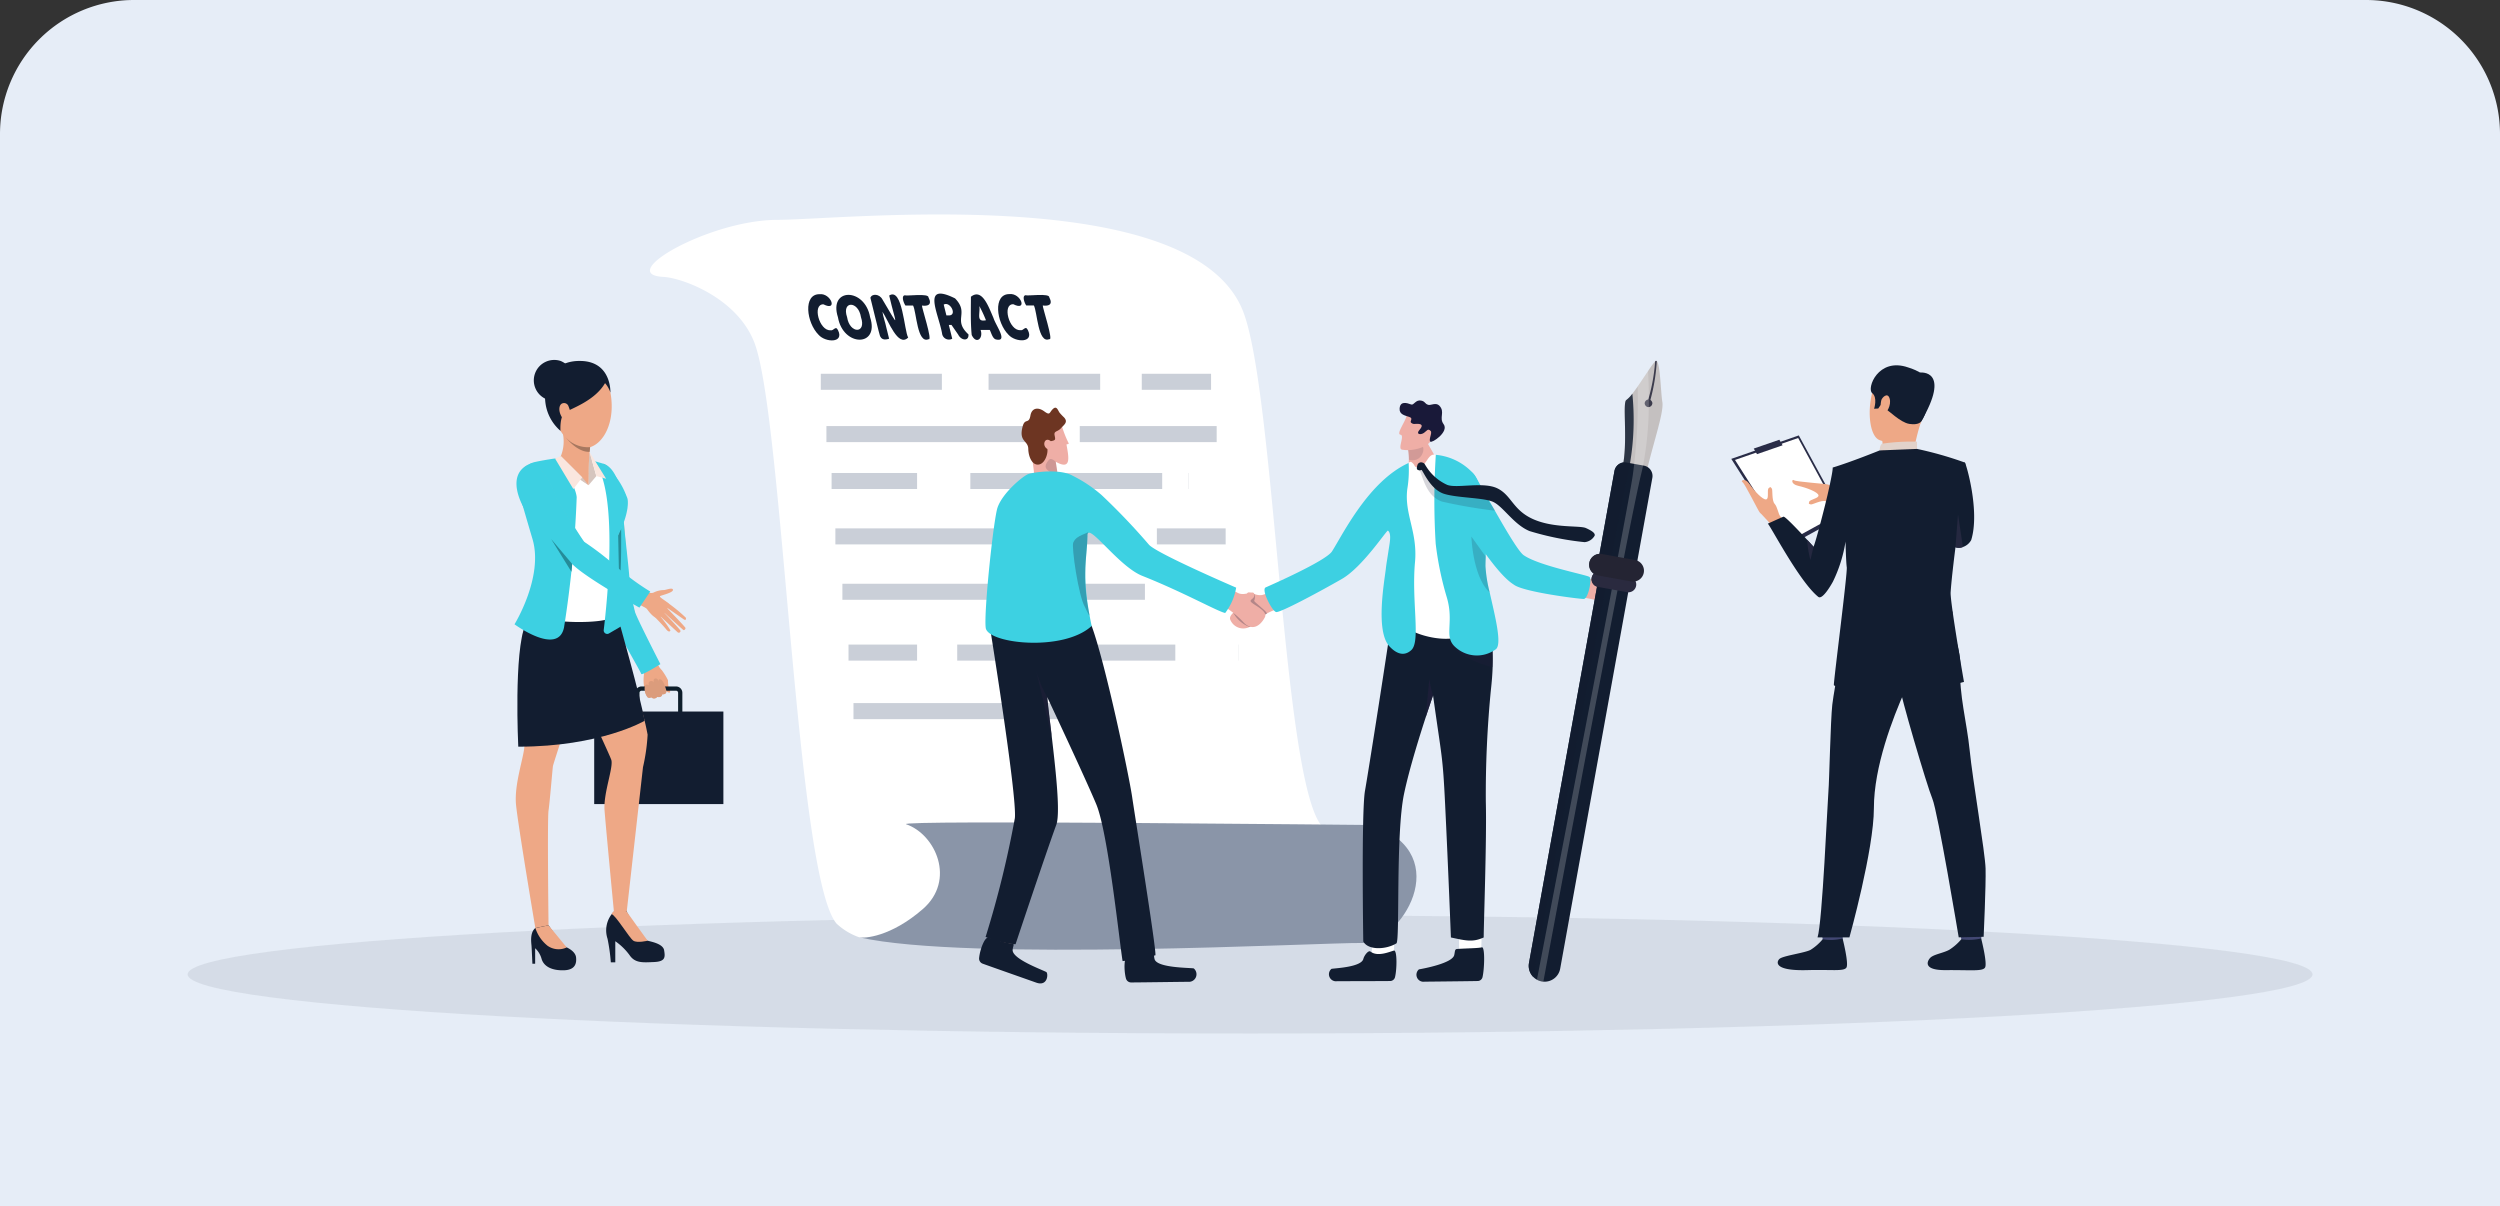 <svg xmlns="http://www.w3.org/2000/svg" width="373" height="180" viewBox="0 0 373 180">
  <rect x="0" y="0" width="373" height="180" fill="#333333" stroke="none"/>
  <g id="Group_115032" data-name="Group 115032" transform="translate(-907 -3956)">
    <path id="Rectangle_1875" data-name="Rectangle 1875" d="M20,0H353a20,20,0,0,1,20,20V180a0,0,0,0,1,0,0H0a0,0,0,0,1,0,0V20A20,20,0,0,1,20,0Z" transform="translate(907 3956)" fill="#e6edf7"/>
    <g id="Group_115029" data-name="Group 115029" transform="translate(-1960 112.201)">
      <g id="Group_115027" data-name="Group 115027" transform="translate(2753.109 -111.847)">
        <path id="Path_49283" data-name="Path 49283" d="M536.13,1707.329c0,4.873-70.969,8.824-158.513,8.824S219.1,1712.2,219.1,1707.329s70.969-8.824,158.513-8.824S536.13,1702.456,536.13,1707.329Z" transform="translate(-77.213 2393.693)" fill="#121d30" opacity="0.08"/>
        <g id="Group_114900" data-name="Group 114900" transform="translate(372.2 4010.151)">
          <g id="Group_114878" data-name="Group 114878" transform="translate(0 10.458)">
            <path id="Path_49284" data-name="Path 49284" d="M2044.119,1162.7l-8.3,4.56-8.33-13.109,10.075-3.5Z" transform="translate(-2027.493 -1150.651)" fill="#292c47"/>
          </g>
          <g id="Group_114879" data-name="Group 114879" transform="translate(0.552 10.845)">
            <path id="Path_49285" data-name="Path 49285" d="M2047.263,1164.882l-7.758,4.264-7.79-12.259,9.422-3.273Z" transform="translate(-2031.715 -1153.614)" fill="#fff"/>
          </g>
          <g id="Group_114880" data-name="Group 114880" transform="translate(9.105 17.096)">
            <path id="Path_49286" data-name="Path 49286" d="M2107,1204.176s-1.444-.691-2.077-1.051-2.264-.857-2.4-.974-4.833-.408-5.117-.654-.562.577.656.843,2.914.92,3.006,1.4-1.252.589-1.387.981.038.3.231.389,1.6-.695,2.217-.474,1.563-.085,2.037.077,2.779.938,2.779.938Z" transform="translate(-2097.168 -1201.451)" fill="#eea886"/>
          </g>
          <g id="Group_114881" data-name="Group 114881" transform="translate(1.574 17.109)">
            <path id="Path_49287" data-name="Path 49287" d="M2045.892,1209.866s-1.213-1.092-1.8-1.548-1.689-1.8-1.851-1.878-2.266-4.4-2.609-4.568.325-.754,1.05.29,2,2.388,2.486,2.29.068-1.409.384-1.69.3-.083.456.066-.032,1.777.417,2.274.529,1.507.866,1.89,1.965,2.253,1.965,2.253Z" transform="translate(-2039.54 -1201.554)" fill="#eea886"/>
          </g>
          <g id="Group_114882" data-name="Group 114882" transform="translate(34.048 83.536)">
            <path id="Path_49288" data-name="Path 49288" d="M2288.052,1710.131s.262,1.821.3,2.095,2.919-.161,2.919-.161l.234-2.168A17.1,17.1,0,0,0,2288.052,1710.131Z" transform="translate(-2288.052 -1709.896)" fill="#424773"/>
          </g>
          <g id="Group_114883" data-name="Group 114883" transform="translate(29.305 85.511)">
            <path id="Path_49289" data-name="Path 49289" d="M2256.758,1725.133a7.8,7.8,0,0,1-1.8,1.576c-.885.478-2.274.668-2.8,1.163-.377.357-1.375,1.9,2.3,1.865s5.444.217,5.838-.373-.57-4.354-.57-4.354A7.776,7.776,0,0,1,2256.758,1725.133Z" transform="translate(-2251.749 -1725.01)" fill="#121d30"/>
          </g>
          <g id="Group_114884" data-name="Group 114884" transform="translate(13.37 83.536)">
            <path id="Path_49290" data-name="Path 49290" d="M2129.808,1710.131s.262,1.821.3,2.095,2.919-.161,2.919-.161l.234-2.168A17.1,17.1,0,0,0,2129.808,1710.131Z" transform="translate(-2129.808 -1709.896)" fill="#424773"/>
          </g>
          <g id="Group_114885" data-name="Group 114885" transform="translate(6.93 85.511)">
            <path id="Path_49291" data-name="Path 49291" d="M2087.227,1725.133a7.8,7.8,0,0,1-1.8,1.576c-.884.478-4.139.871-4.662,1.366-.378.357-1.006,1.8,4.163,1.661,3.672-.1,5.444.217,5.837-.373s-.569-4.354-.569-4.354A7.064,7.064,0,0,1,2087.227,1725.133Z" transform="translate(-2080.522 -1725.01)" fill="#121d30"/>
          </g>
          <g id="Group_114886" data-name="Group 114886" transform="translate(25.037 36.975)">
            <path id="Path_49292" data-name="Path 49292" d="M2225.713,1353.581s2.712,4.308,2.51,8.2.983,8.146,1.391,12.215c.454,4.535,2.312,15.272,2.38,17.7s-.288,10.173-.288,10.173l-3.72.085s-3.125-18.771-3.934-20.686-4.822-15.57-4.957-17.1S2225.713,1353.581,2225.713,1353.581Z" transform="translate(-2219.092 -1353.581)" fill="#121d30"/>
          </g>
          <g id="Group_114887" data-name="Group 114887" transform="translate(12.867 36.233)">
            <path id="Path_49293" data-name="Path 49293" d="M2130.477,1349.227s-2.044,10.674-2.313,13.058-.449,11.535-.584,13.025-.9,19.495-1.618,21.708h4.756s3.651-13.089,3.651-19.282,2.821-13.463,4.641-17.549,5.989-4.183,7.107-11.764C2146.116,1348.423,2131.992,1346.822,2130.477,1349.227Z" transform="translate(-2125.96 -1347.901)" fill="#121d30"/>
          </g>
          <g id="Group_114888" data-name="Group 114888" transform="translate(20.651 0.419)">
            <path id="Path_49294" data-name="Path 49294" d="M2192.009,1074.166s-3.64-1.36-5.318,1.411-1.517,8.317.318,9,4.591.326,5.53-1.408a13.888,13.888,0,0,0,1.747-5.915A3.65,3.65,0,0,0,2192.009,1074.166Z" transform="translate(-2185.527 -1073.832)" fill="#eea886"/>
          </g>
          <g id="Group_114889" data-name="Group 114889" transform="translate(22.421 7.836)">
            <path id="Path_49295" data-name="Path 49295" d="M2199.177,1134.043a3.148,3.148,0,0,1-.1,1.467c-.25.484,4.716.5,4.716.5a32.71,32.71,0,0,1,1.167-4.858C2205.725,1128.924,2199.177,1134.043,2199.177,1134.043Z" transform="translate(-2199.069 -1130.588)" fill="#eea886"/>
          </g>
          <g id="Group_114890" data-name="Group 114890" transform="translate(20.807 0)">
            <path id="Path_49296" data-name="Path 49296" d="M2194.227,1079.019s-.343.565-1.741.346-3.106-2.081-3.69-2.285-.59-.547-.59-.547l-.366.534-.621.039s.566-1.665-.288-2.344.886-5.389,5.373-3.821c0,0,3.446.95,3.321,2.91S2195,1078.043,2194.227,1079.019Z" transform="translate(-2186.722 -1070.623)" fill="#121d30"/>
          </g>
          <g id="Group_114891" data-name="Group 114891" transform="translate(22.135 11.338)">
            <path id="Path_49297" data-name="Path 49297" d="M2196.883,1158.752s.016-.925.435-1.014a29.91,29.91,0,0,1,5.143-.291v1.077S2201.469,1159.135,2196.883,1158.752Z" transform="translate(-2196.883 -1157.391)" fill="#e2d2ca"/>
          </g>
          <g id="Group_114892" data-name="Group 114892" transform="translate(22.274 4.482)">
            <path id="Path_49298" data-name="Path 49298" d="M2198.055,1105.64c.078-.329.914-1.268,1.234-.262s-.484,2.359-.932,2.243S2197.857,1106.473,2198.055,1105.64Z" transform="translate(-2197.945 -1104.925)" fill="#eea886"/>
          </g>
          <g id="Group_114893" data-name="Group 114893" transform="translate(5.415 23.626)">
            <path id="Path_49299" data-name="Path 49299" d="M2068.952,1251.428h.007C2068.931,1251.441,2068.927,1251.442,2068.952,1251.428Z" transform="translate(-2068.935 -1251.428)" fill="#323657"/>
          </g>
          <g id="Group_114894" data-name="Group 114894" transform="translate(5.44 12.472)">
            <path id="Path_49300" data-name="Path 49300" d="M2098.4,1200.831a38.492,38.492,0,0,1-6.038,1.077c-3.806.42-13.317-.151-13.377-.6s2.046-16.745,1.926-17.584-.184-3.829-.184-3.829a21.064,21.064,0,0,1-1.889,5.99c-.364.659-1.585,2.725-2.174,2.255-2.849-2.275-7.261-10.847-7.541-10.92.235-.1,2.091-.957,2.351-1.044.228-.076,2.283,2.1,3.529,3.449.555.6.949,1.038.949,1.038.36-.809,1.67-5.907,2.077-7.671.918-3.979.777-4.144.777-4.144,2.785-.842,7.011-2.557,7.011-2.557l5.577-.227a54.273,54.273,0,0,1,7.135,2.037c.191.086.192,4.567.717,5.741l-1.671,3.526s-.966,6.984-1.166,10.091C2096.318,1188.885,2098.4,1200.831,2098.4,1200.831Z" transform="translate(-2069.123 -1166.064)" fill="#121d30"/>
          </g>
          <g id="Group_114895" data-name="Group 114895" transform="translate(29.586 14.509)">
            <path id="Path_49301" data-name="Path 49301" d="M2260.114,1193.212a2.2,2.2,0,0,1-1.237,1.041,1.6,1.6,0,0,1-.893.09l-.218-.04h0l-3.822-.709s-.836-9.631,5.221-11.939C2259.326,1181.707,2261.452,1188.9,2260.114,1193.212Z" transform="translate(-2253.905 -1181.654)" fill="#121d30"/>
          </g>
          <g id="Group_114896" data-name="Group 114896" transform="translate(33.447 22.235)">
            <path id="Path_49302" data-name="Path 49302" d="M2284.566,1245.652h0a1.6,1.6,0,0,1-.893.09l-.218-.04h0l.377-4.922Z" transform="translate(-2283.455 -1240.78)" fill="#252840"/>
          </g>
          <g id="Group_114897" data-name="Group 114897" transform="translate(11.319 26.032)">
            <path id="Path_49303" data-name="Path 49303" d="M2115.067,1270.878l-.467,1.978a15.651,15.651,0,0,1-.483-3.017C2114.673,1270.441,2115.067,1270.878,2115.067,1270.878Z" transform="translate(-2114.116 -1269.84)" fill="#252840"/>
          </g>
          <g id="Group_114898" data-name="Group 114898" transform="translate(28.17 1.072)">
            <path id="Path_49304" data-name="Path 49304" d="M2243.067,1078.833s4.771-.55.082,7.417Z" transform="translate(-2243.067 -1078.825)" fill="#121d30"/>
          </g>
          <g id="Group_114899" data-name="Group 114899" transform="translate(3.35 11.103)">
            <path id="Path_49305" data-name="Path 49305" d="M2053.615,1157.743l-.485-.833,3.819-1.318.485.829Z" transform="translate(-2053.13 -1155.592)" fill="#292c47"/>
          </g>
        </g>
        <g id="Group_114951" data-name="Group 114951" transform="translate(190.658 4009.372)">
          <g id="Group_114922" data-name="Group 114922" transform="translate(18.575 44.676)">
            <g id="Group_114921" data-name="Group 114921">
              <g id="Group_114920" data-name="Group 114920">
                <path id="Path_49360" data-name="Path 49360" d="M1741.97,1424.137a2.579,2.579,0,0,1,.535.735,4.241,4.241,0,0,0,.645.866,9.883,9.883,0,0,1,.906,1.483,7.522,7.522,0,0,0,.09,1.116c.1.222.363.647.165.727s-.539-.239-.539-.239a.3.3,0,0,1-.072.33.524.524,0,0,1-.515.143s-.059.263-.208.332a.668.668,0,0,1-.537.053.614.614,0,0,1-.357.22.56.56,0,0,1-.513-.167s-.366.172-.531.017a1.886,1.886,0,0,1-.294-.506,6.485,6.485,0,0,1-.281-2.837,2.567,2.567,0,0,0-.73-2.082Z" transform="translate(-1739.735 -1424.137)" fill="#eea886"/>
              </g>
            </g>
          </g>
          <g id="Group_114923" data-name="Group 114923" transform="translate(18.011 48.692)">
            <path id="Path_49361" data-name="Path 49361" d="M1732.859,1459.057v-3.24a.947.947,0,0,0-.946-.946h-5.137a.947.947,0,0,0-.946.946v3.24a.947.947,0,0,0,.946.946h5.137A.947.947,0,0,0,1732.859,1459.057Zm-.946-3.551a.311.311,0,0,1,.311.311v3.24a.311.311,0,0,1-.311.311h-5.137a.312.312,0,0,1-.311-.311v-3.24a.312.312,0,0,1,.311-.311Z" transform="translate(-1725.829 -1454.871)" fill="#0e1e2b"/>
          </g>
          <g id="Group_114924" data-name="Group 114924" transform="translate(11.888 52.434)">
            <rect id="Rectangle_1878" data-name="Rectangle 1878" width="19.274" height="13.809" transform="translate(0 0)" fill="#121d30"/>
          </g>
          <g id="Group_114925" data-name="Group 114925" transform="translate(11.809 15.502)">
            <path id="Path_49362" data-name="Path 49362" d="M1754.229,1200.877s-.958-.007-1.379,2.945.377,4.186.472,5.414,1.536,9.163,1.575,9.513.233,4.573.794,5.694,4.693,7.471,4.748,7.788,2.005-1.106,2.005-1.106-3.245-6.793-3.433-7.568-1.494-4.733-1.288-5.941-.578-7.873-.5-8.614S1756.121,1201.328,1754.229,1200.877Z" transform="translate(-1752.728 -1200.877)" fill="#eea886"/>
          </g>
          <g id="Group_114926" data-name="Group 114926" transform="translate(11.742 15.481)">
            <path id="Path_49363" data-name="Path 49363" d="M1752.518,1200.718s-.988.014-1.408,2.966a12.073,12.073,0,0,0,.214,5.295c.24,1.208,1.06,8.6,1.1,8.952s1.019,4.807,1.529,6.375c.388,1.192,4.071,7.433,4.126,7.751s2.864-1.458,2.864-1.458-3.6-7.026-3.79-7.8a30.9,30.9,0,0,1-.818-4.684c-.023-1.44-.929-8.507-.853-9.248S1755.272,1201.727,1752.518,1200.718Z" transform="translate(-1750.921 -1200.718)" fill="#3dd0e2"/>
          </g>
          <path id="Path_49364" data-name="Path 49364" d="M1849.648,1727.183a28.8,28.8,0,0,0,2.412,3.169s1.595.558,1.694,1.642c.065.709,0,1.848-1.819,1.9s-2.991-.585-3.325-1.688a3.331,3.331,0,0,0-.963-1.6v2.309h-.411s-.1-2.233-.128-2.643-.295-1.989.571-2.688A2.4,2.4,0,0,1,1849.648,1727.183Z" transform="translate(-1844.569 -1642.853)" fill="#121d30"/>
          <path id="Path_49365" data-name="Path 49365" d="M1749.118,1708.113a7.369,7.369,0,0,0,.86,1.437c.412.538,1.694,2.746,2.258,2.9s2.309.462,2.463,1.437.231,1.668-1.488,1.745-2.848.18-3.67-1.026a8.938,8.938,0,0,0-2.13-2.078v3.147h-.667a28.542,28.542,0,0,0-.488-3.506,3.958,3.958,0,0,1,.949-4.055C1748.8,1706.8,1749.118,1708.113,1749.118,1708.113Z" transform="translate(-1732.376 -1625.823)" fill="#121d30"/>
          <path id="Path_49366" data-name="Path 49366" d="M1839.9,1344.4a16.106,16.106,0,0,0-2.76,6.171c-.589,3.349.348,14.588.322,16.243s-1.565,5.773-1.257,8.891,2.88,18.379,2.88,18.379l1.969-.4s-.192-15.82,0-17.129.579-6.079.656-6.618,4.887-14.689,4.887-17.1S1845.138,1340.461,1839.9,1344.4Z" transform="translate(-1835.979 -1309.351)" fill="#eea886"/>
          <path id="Path_49367" data-name="Path 49367" d="M1772.958,1354.2s3.567,13.613,3.99,15.5a39.765,39.765,0,0,1,1.037,4.242,28.035,28.035,0,0,1-.69,4.842l-2.425,21.555h-1.912s-1.206-12.586-1.4-15.127,1.386-6.467,1-7.544-6.2-13.51-6.2-13.51S1761.963,1350.253,1772.958,1354.2Z" transform="translate(-1758.128 -1318.052)" fill="#eea886"/>
          <path id="Path_49368" data-name="Path 49368" d="M1862.537,1730.895a2.848,2.848,0,0,1-2.858-.247,5.557,5.557,0,0,1-1.819-2.649l1.969-.4Z" transform="translate(-1854.75 -1643.265)" fill="#eea886"/>
          <path id="Path_49369" data-name="Path 49369" d="M1770.866,1714.019s-1.54.385-2.13,0-2.6-3.776-3.261-3.98c0,0,.644-1.307,2.273-.357C1767.748,1709.682,1770.43,1713.454,1770.866,1714.019Z" transform="translate(-1751.006 -1627.392)" fill="#eea886"/>
          <path id="Path_49370" data-name="Path 49370" d="M1788,1383.168s-6.553,3.857-18.837,3.857c0,0-.7-14.247,1.09-18.255s13.641-1.516,13.641-1.516S1787.577,1380.221,1788,1383.168Z" transform="translate(-1768.604 -1329.346)" fill="#121d30"/>
          <g id="Group_114927" data-name="Group 114927" transform="translate(0.98 14.318)">
            <path id="Path_49371" data-name="Path 49371" d="M1797.882,1191.914a19.915,19.915,0,0,0,2.566,1.032c.661.132,3.228,3.466,3.677,4.683s0,3.042-.926,5.185-.053,2.857-.476,5a49.843,49.843,0,0,0-.714,7.871c.079,1.191-10.7,1.415-13.161-.754,0,0,2.473-3.7,2.79-4.233s.053-3.413-.238-4.154-2.228-7.04-2.228-7.04-1.585-4.838-.153-5.95c1.243-.965,4.632-1.31,5.241-1.521A10.4,10.4,0,0,1,1797.882,1191.914Z" transform="translate(-1788.421 -1191.815)" fill="#fff"/>
          </g>
          <g id="Group_114928" data-name="Group 114928" transform="translate(10.995 13.74)">
            <path id="Path_49372" data-name="Path 49372" d="M1824.089,1192.316l1.157-1.355-1.005-3.568A23.551,23.551,0,0,0,1824.089,1192.316Z" transform="translate(-1824.033 -1187.392)" fill="#d6c5be"/>
          </g>
          <g id="Group_114929" data-name="Group 114929" transform="translate(5.117 0.561)">
            <path id="Path_49373" data-name="Path 49373" d="M1809.408,1086.879c1.132-.4,5.291-1.376,6.27,3.942s-1.958,9.1-4.656,8.1-4.365-4.683-4.524-7.487A4.191,4.191,0,0,1,1809.408,1086.879Z" transform="translate(-1806.487 -1086.542)" fill="#eea886"/>
          </g>
          <g id="Group_114930" data-name="Group 114930" transform="translate(4.555 0.126)">
            <path id="Path_49374" data-name="Path 49374" d="M1817.7,1087.925s.2-4.551-4.32-4.709-5.741,3.566-5.37,6.281a6.644,6.644,0,0,0,2.243,4.146s-.163-2.2.715-2.767,4.4-1.708,5.931-4.353A4.058,4.058,0,0,1,1817.7,1087.925Z" transform="translate(-1807.95 -1083.211)" fill="#121d30"/>
          </g>
          <g id="Group_114931" data-name="Group 114931" transform="translate(2.734 0)">
            <path id="Path_49375" data-name="Path 49375" d="M1855.551,1086.6a3.047,3.047,0,1,1-1.789-4.224A3.258,3.258,0,0,1,1855.551,1086.6Z" transform="translate(-1849.618 -1082.246)" fill="#121d30"/>
          </g>
          <g id="Group_114932" data-name="Group 114932" transform="translate(6.82 9.612)">
            <path id="Path_49376" data-name="Path 49376" d="M1835.121,1158.411a45.476,45.476,0,0,0-.3,4.632s-1.979,1.983-4.23-2.315a5.9,5.9,0,0,0,.234-4.186C1830.111,1154.127,1835.121,1158.411,1835.121,1158.411Z" transform="translate(-1830.59 -1155.804)" fill="#eea886"/>
          </g>
          <g id="Group_114933" data-name="Group 114933" transform="translate(8.772 16.851)">
            <path id="Path_49377" data-name="Path 49377" d="M1835.168,1211.2v1.812l-2.278-1.7Z" transform="translate(-1832.89 -1211.203)" fill="#eea886"/>
          </g>
          <g id="Group_114934" data-name="Group 114934" transform="translate(5.888 14.318)">
            <path id="Path_49378" data-name="Path 49378" d="M1838.053,1196.16l-.946-1.171-3.186-3.175-1.031.992Z" transform="translate(-1832.89 -1191.814)" fill="#d6c5be"/>
          </g>
          <g id="Group_114935" data-name="Group 114935" transform="translate(0 14.621)">
            <path id="Path_49379" data-name="Path 49379" d="M1852.856,1194.139s2.674,4.057,2.8,5.843a162.025,162.025,0,0,1-1.892,19.438c-.9,4.294-7.386-.484-7.386-.484s4.36-7.057,2.686-12.708-2.282-7.91-2.282-7.91.576-3.147,2.616-3.589C1851.19,1194.34,1852.856,1194.139,1852.856,1194.139Z" transform="translate(-1846.38 -1194.139)" fill="#3dd0e2"/>
          </g>
          <g id="Group_114936" data-name="Group 114936" transform="translate(11.855 15.044)">
            <path id="Path_49380" data-name="Path 49380" d="M1793,1203s.482,1.707-1.4,5.478c0,0,.03,4.827.083,6.335s.41,7.209.41,7.209l-1.858,1.088a.524.524,0,0,1-.785-.515c.526-4.339,2.238-20.8-1.46-25.225l1.484.438A12.007,12.007,0,0,1,1793,1203Z" transform="translate(-1787.996 -1197.37)" fill="#3dd0e2"/>
          </g>
          <g id="Group_114937" data-name="Group 114937" transform="translate(6.687 6.412)">
            <path id="Path_49381" data-name="Path 49381" d="M1854.026,1131.73a.7.7,0,0,0-1.032-.3c-.318.238-.5.952,0,1.878S1855.269,1134.883,1854.026,1131.73Z" transform="translate(-1852.682 -1131.312)" fill="#eea886"/>
          </g>
          <g id="Group_114938" data-name="Group 114938" transform="translate(11.203 13.74)">
            <path id="Path_49382" data-name="Path 49382" d="M1813.878,1190.96l1.458.4-2.463-3.971Z" transform="translate(-1812.873 -1187.392)" fill="#fae6de"/>
          </g>
          <g id="Group_114939" data-name="Group 114939" transform="translate(6.037 14.318)">
            <path id="Path_49383" data-name="Path 49383" d="M1844.2,1194.99l-1.332,1.746-2.735-4.559.882-.362Z" transform="translate(-1840.129 -1191.814)" fill="#fae6de"/>
          </g>
          <g id="Group_114940" data-name="Group 114940" transform="translate(7.575 11.473)">
            <path id="Path_49384" data-name="Path 49384" d="M1834.828,1171.556l-.073.694s-1.574.3-3.633-2.207A4.494,4.494,0,0,0,1834.828,1171.556Z" transform="translate(-1831.122 -1170.043)" fill="#a77860"/>
          </g>
          <g id="Group_114943" data-name="Group 114943" transform="translate(18.585 34.101)">
            <g id="Group_114942" data-name="Group 114942" transform="translate(0)">
              <g id="Group_114941" data-name="Group 114941">
                <path id="Path_49385" data-name="Path 49385" d="M1737.329,1343.488s.925.6,1.457.263a3.528,3.528,0,0,1,1.485-.335c.325-.017,1.3-.44,1.329-.03s-1.58.776-1.9.919,1.094.835,1.253,1.165-1.118,2.608-2.034,2.022-1.508-1.818-1.689-1.889a6.651,6.651,0,0,1-.684-.4Z" transform="translate(-1736.546 -1343.207)" fill="#eea886"/>
              </g>
            </g>
          </g>
          <g id="Group_114944" data-name="Group 114944" transform="translate(0.633 15.753)">
            <path id="Path_49386" data-name="Path 49386" d="M1758.159,1202.82a2.8,2.8,0,0,1,2.418.945,12.578,12.578,0,0,1,1.958,3.783c.291.635,3.969,6.508,4.18,6.641s3.948,3.148,5.642,4.762a29.792,29.792,0,0,0,4.994,3.413l-1.243,1.746s-10.027-5.344-11.3-7.3-6.339-7.382-6.339-7.382S1755.421,1204.792,1758.159,1202.82Z" transform="translate(-1757.018 -1202.799)" fill="#eea886"/>
          </g>
          <g id="Group_114947" data-name="Group 114947" transform="translate(21.002 36.175)">
            <g id="Group_114946" data-name="Group 114946" transform="translate(0)">
              <g id="Group_114945" data-name="Group 114945">
                <path id="Path_49387" data-name="Path 49387" d="M1723.487,1359.084a24.291,24.291,0,0,1,2.754,2.263c.068.282-.048.421-.307.246s-2.65-1.84-2.65-1.84,2.784,2.879,2.891,3.1c.062.128-.146.411-.293.33s-3.07-2.777-3.07-2.777,2.595,2.693,2.629,2.9a.257.257,0,0,1-.432.208c-.206-.187-2.756-2.55-2.756-2.55a15.2,15.2,0,0,1,1.69,2.274c-.046.119-.215.372-.654-.179s-1.61-1.741-1.61-1.741Z" transform="translate(-1721.679 -1359.084)" fill="#eea886"/>
              </g>
            </g>
          </g>
          <path id="Path_49388" data-name="Path 49388" d="M1796.093,1275.136s.089,6.026-.279,8.932l-.163-7.985Z" transform="translate(-1780.186 -1249.93)" fill="#258c99"/>
          <g id="Group_114948" data-name="Group 114948" transform="translate(0.291 15.383)">
            <path id="Path_49389" data-name="Path 49389" d="M1764.715,1199.967a4.2,4.2,0,0,1,1.778,1.336,12.57,12.57,0,0,1,1.958,3.783c.291.635,3.969,6.508,4.18,6.64a46.958,46.958,0,0,1,4.967,3.849,36.283,36.283,0,0,0,4.845,3.542l-1.617,2.4s-8.843-4.9-10.245-6.762c-1.5-1.992-6.839-7.841-6.839-7.841S1760.344,1201.565,1764.715,1199.967Z" transform="translate(-1762.483 -1199.967)" fill="#3dd0e2"/>
          </g>
          <g id="Group_114950" data-name="Group 114950" transform="translate(19.39 47.5)">
            <g id="Group_114949" data-name="Group 114949" transform="translate(0)">
              <path id="Path_49390" data-name="Path 49390" d="M1747.274,1447.462s-.345-1.341-.776-1.541-.334.29-.334.29-.088-.487-.489-.459-.256.6-.256.6a.4.4,0,0,0-.548-.18c-.381.171-.152.616-.152.616s-.515-.367-.639.133a2.168,2.168,0,0,0,.412,1.643.47.47,0,0,0,.555,0,.57.57,0,0,0,.884-.053s.693.18.76-.389C1746.69,1448.118,1747.479,1448.206,1747.274,1447.462Z" transform="translate(-1744.037 -1445.751)" fill="#db9c7c"/>
            </g>
          </g>
          <path id="Path_49391" data-name="Path 49391" d="M1854.63,1291.444l-3.027-4.884s2.581,3.047,2.85,3.375.292.351.292.351S1854.666,1291.278,1854.63,1291.444Z" transform="translate(-1846.14 -1259.862)" fill="#258c99"/>
        </g>
      </g>
      <g id="Group_115028" data-name="Group 115028" transform="translate(2485.584 3578.456)">
        <path id="Path_49479" data-name="Path 49479" d="M2258.622,997.028c1.129-.041,3.375-.83,3.273-.312s-.438.765,0,.761,2.658.364,2.149,1.258-1.16,1.94-2.135,1.588a31.82,31.82,0,0,0-4.5-.9C2256.386,999.286,2257.73,997.061,2258.622,997.028Z" transform="translate(-1641.099 -645.124)" fill="#efaea6"/>
        <g id="Group_115018" data-name="Group 115018" transform="translate(478.389 297.343)">
          <path id="Path_49481" data-name="Path 49481" d="M586.583,393.987c-.2,2.747,6.721,6.515-.894,9.47-5.873,2.279-57.671-3.32-72.587,2a22.033,22.033,0,0,1-3.482-.268,9.547,9.547,0,0,1-3.391-2.045c-6.067-7.175-8-75.813-12.279-86.738-2.629-6.716-10.857-9.614-13.551-9.75-7.294-.37,6.861-8.485,16.973-8.511s61.755-5.714,69.471,13.546c4.372,10.914,5.676,60.1,10.329,73.938.667,1.987,1.41,3.243,2.248,3.548,4.662,1.7,2.372,5.131,6,3.664C586.985,392.206,586.644,393.159,586.583,393.987Z" transform="translate(-478.389 -297.342)" fill="#fff"/>
          <path id="Path_49482" data-name="Path 49482" d="M958.9,1470.59c12.54,4.671,3.91,17.664-1.618,17.6-6.3-.077-58.924,2.8-75.058-.842.76.172,4.672-.043,9.476-4.214,4.969-4.315,1.914-11.145-2.477-12.658C887.268,1469.8,958.1,1470.6,958.9,1470.59Z" transform="translate(-850.993 -1379.497)" fill="#8a95a8"/>
          <g id="Group_115017" data-name="Group 115017" transform="translate(25.489 23.767)" opacity="0.6">
            <rect id="Rectangle_1879" data-name="Rectangle 1879" width="58.228" height="2.394" fill="#8a95a8" opacity="0.75"/>
            <rect id="Rectangle_1880" data-name="Rectangle 1880" width="58.228" height="2.394" transform="translate(0.838 7.803)" fill="#8a95a8" opacity="0.75"/>
            <rect id="Rectangle_1881" data-name="Rectangle 1881" width="58.228" height="2.394" transform="translate(1.612 14.801)" fill="#8a95a8" opacity="0.75"/>
            <rect id="Rectangle_1882" data-name="Rectangle 1882" width="58.228" height="2.394" transform="translate(2.177 23.065)" fill="#8a95a8" opacity="0.75"/>
            <rect id="Rectangle_1883" data-name="Rectangle 1883" width="58.228" height="2.394" transform="translate(3.223 31.328)" fill="#8a95a8" opacity="0.75"/>
            <rect id="Rectangle_1884" data-name="Rectangle 1884" width="58.228" height="2.394" transform="translate(4.136 40.403)" fill="#8a95a8" opacity="0.75"/>
            <rect id="Rectangle_1885" data-name="Rectangle 1885" width="30.952" height="2.394" transform="translate(4.877 49.134)" fill="#8a95a8" opacity="0.75"/>
          </g>
          <rect id="Rectangle_1886" data-name="Rectangle 1886" width="6.204" height="4.571" transform="translate(67.174 22.57)" fill="#fff"/>
          <rect id="Rectangle_1887" data-name="Rectangle 1887" width="6.966" height="6.212" transform="translate(43.556 22.017)" fill="#fff"/>
          <rect id="Rectangle_1888" data-name="Rectangle 1888" width="7.347" height="3.813" transform="translate(56.78 31.059)" fill="#fff"/>
          <rect id="Rectangle_1889" data-name="Rectangle 1889" width="3.918" height="4.901" transform="translate(76.425 37.698)" fill="#fff"/>
          <rect id="Rectangle_1890" data-name="Rectangle 1890" width="7.945" height="5.25" transform="translate(39.856 37.154)" fill="#fff"/>
          <rect id="Rectangle_1891" data-name="Rectangle 1891" width="3.223" height="4.4" transform="translate(54.603 45.752)" fill="#fff"/>
          <rect id="Rectangle_1892" data-name="Rectangle 1892" width="3.559" height="4.4" transform="translate(72.072 45.752)" fill="#fff"/>
          <rect id="Rectangle_1893" data-name="Rectangle 1893" width="14.002" height="6.748" transform="translate(73.851 52.173)" fill="#fff"/>
          <rect id="Rectangle_1894" data-name="Rectangle 1894" width="8.325" height="4.901" transform="translate(80.343 37.698)" fill="#fff"/>
          <rect id="Rectangle_1895" data-name="Rectangle 1895" width="9.469" height="4.136" transform="translate(78.384 63.71)" fill="#fff"/>
          <rect id="Rectangle_1896" data-name="Rectangle 1896" width="5.986" height="5.986" transform="translate(39.856 61.86)" fill="#fff"/>
        </g>
        <path id="Path_49483" data-name="Path 49483" d="M1605.909,1024.644c-.749.327-.676,1.075-1.513,1.406a8.468,8.468,0,0,0-3.4,2.089,2.082,2.082,0,0,1-3.576-.533c-.371-1.011,2.448-2.226,2.868-2.646.334-.335-.554-.492-.357-1.193s1.372.568,2.525.09a9.782,9.782,0,0,1,2.856-.546C1605.779,1023.284,1605.909,1024.644,1605.909,1024.644Z" transform="translate(-1032.454 -669.824)" fill="#efaea6"/>
        <g id="Group_115019" data-name="Group 115019" transform="translate(591.143 328.158)">
          <path id="Path_49484" data-name="Path 49484" d="M1938.738,704.079l2.687-1.25c-.184-1.292-2-3.773-2.388-4.893a5.079,5.079,0,0,0-2.176-2.14l-.514,2.81.1.213a10.018,10.018,0,0,1,.352,3.261,6.915,6.915,0,0,1-.326,2.437C1936.115,705.256,1938.738,704.079,1938.738,704.079Z" transform="translate(-1936.346 -695.797)" fill="#efaea6"/>
          <path id="Path_49485" data-name="Path 49485" d="M1938.854,733.941a10.325,10.325,0,0,1,.305,2.281c1.878.514,2.482-1.629,1.961-2.051a12.944,12.944,0,0,0-1.449-.821Z" transform="translate(-1938.66 -730.446)" fill="#1f1f3b" opacity="0.14"/>
        </g>
        <path id="Path_49486" data-name="Path 49486" d="M1871.112,1677.726c-.124-1.27-.031-4.488-.031-4.488l3.39-.122-.182,4.832-2.241,1.536Z" transform="translate(-1284.955 -1269.375)" fill="#fff"/>
        <path id="Path_49487" data-name="Path 49487" d="M1794.575,1717.5c-.286-.226-.923.568-1.054,1.1-.3,1.221-4.083,1.376-4.757,1.486a1.049,1.049,0,0,0,.823,1.844c1.5-.007,6.292-.01,7.93-.028a.752.752,0,0,0,.724-.565c.294-1.179.331-3.945-.126-3.984C1797.5,1717.5,1795.665,1718.361,1794.575,1717.5Z" transform="translate(-1208.692 -1310.191)" fill="#121d30"/>
        <path id="Path_49488" data-name="Path 49488" d="M2039.406,1677.781c-.131-1.269-.057-4.487-.057-4.487l3.39-.141-.155,4.832-2.232,1.549Z" transform="translate(-1440.22 -1269.409)" fill="#fff"/>
        <path id="Path_49489" data-name="Path 49489" d="M1963.241,1711.39c-.365.024-.3.377-.425.912-.29,1.224-4.6,2.017-5.268,2.133a1.049,1.049,0,0,0,.839,1.836c1.5-.02,6.291-.065,7.929-.1a.752.752,0,0,0,.719-.572c.284-1.182.39-4.426-.067-4.46C1966.353,1711.29,1964.9,1711.279,1963.241,1711.39Z" transform="translate(-1364.429 -1304.46)" fill="#121d30"/>
        <path id="Path_49490" data-name="Path 49490" d="M1872.786,1047.933c-.043.574-.1,1.2-.178,1.884a159.82,159.82,0,0,0-.758,16.719c.151,5.471-.317,18.269-.317,20.23-1.605.729-2.6.5-4.893,0,0,0-.408-10.56-.86-19.8-.367-7.506-.473-6.754-1.805-16.312v0c-.015.044-.34.975-.813,2.408-1.011,3.058-2.7,8.4-3.512,12.27-1.263,6.036-.6,21.768-1.132,22.31-1.575.96-4.241,1.053-4.952-.28,0,0-.3-19.455.259-22.5.38-2.072,3.586-22.376,4.3-27.83,0,0,14.121-3.187,14.554,1.806a18.336,18.336,0,0,1,.068,1.86c-.011.775.03,1.494.071,2.281A36.015,36.015,0,0,1,1872.786,1047.933Z" transform="translate(-1268.749 -681.554)" fill="#121d30"/>
        <path id="Path_49491" data-name="Path 49491" d="M2004.72,1189.408a.045.045,0,0,0,0,.008.345.345,0,0,1-.039-.028A.325.325,0,0,1,2004.72,1189.408Z" transform="translate(-1408.251 -823.058)" fill="#1f1f3b" opacity="0.46"/>
        <path id="Path_49492" data-name="Path 49492" d="M1975.9,1195.419h0c-.015.044-.636,1.853-1.109,3.285l.555-5.777A13.246,13.246,0,0,0,1975.9,1195.419Z" transform="translate(-1380.674 -826.325)" fill="#1f1f3b" opacity="0.79"/>
        <path id="Path_49493" data-name="Path 49493" d="M2029.024,1122.328c-.117-.027-5.56-1.228-6.3-4.048,0,0,4.732.42,6.246.588C2029.04,1120.154,2029.071,1121.6,2029.024,1122.328Z" transform="translate(-1424.905 -757.448)" fill="#1f1f3b" opacity="0.35"/>
        <path id="Path_49494" data-name="Path 49494" d="M1914.249,760.617c-1.223-.344-1.343,1.748-2.576,1.849-.651.053-.507-.24-.815-.551-.189-.191-.367-.406-.666-.088-6.087,6.464.251,22.761-.523,23.9-.634.93,4.517,2.96,7.752,2.144,4.437-1.12,4.167-6.107,4.039-7.059s-2.987-17.141-2.987-17.141A24.248,24.248,0,0,1,1914.249,760.617Z" transform="translate(-1318.61 -427.411)" fill="#fff"/>
        <path id="Path_49495" data-name="Path 49495" d="M1664.2,795.29c.729-.325,8.975-3.939,9.893-5.378,1.578-2.473,5.453-10.479,11.428-13.185a17.4,17.4,0,0,1-.2,3.9c-.466,3.728,1.562,6.381,1.151,10.892-.532,5.835.856,11.794-.532,13.109-.809.766-1.93.914-3.284-.541-2.13-2.289-.73-9.8-.536-11.585.076-.695.242-1.63.385-2.6.177-1.206.514-2.641-.073-3.081-.168-.126-3.758,5.418-6.866,7.207-3.091,1.779-9.225,5.086-9.82,4.941S1663.47,795.615,1664.2,795.29Z" transform="translate(-1093.937 -442.31)" fill="#3dd0e2"/>
        <path id="Path_49496" data-name="Path 49496" d="M2000.751,790.1a4.757,4.757,0,0,1-6.227-.567c-1.415-1.543.017-3.54-1.03-7.139a47.063,47.063,0,0,1-1.676-8.063,105.913,105.913,0,0,1,.018-13.266,8.639,8.639,0,0,1,5.613,2.808c1.064,1.147,1.733,4.464,1.847,6.889.036.8.057,1.435.068,1.976.021,1.1,0,1.793-.038,2.548-.014.3-.028.612-.043.963h0c-.015.4-.031.846-.041,1.389a20.536,20.536,0,0,0,.635,3.964h0C2000.667,785.145,2001.79,789.431,2000.751,790.1Z" transform="translate(-1396.196 -427.863)" fill="#3dd0e2"/>
        <path id="Path_49497" data-name="Path 49497" d="M2008.99,790.18c6.8,11.541,9.136,12.694,9.719,13.1,1.56,1.077,9.671,2.087,10.355,2.087s1.268-3.008.855-3.289c-.484-.33-7.579-1.672-9.819-3.247-1.4-.982-6.654-11.126-7.515-12.158s-4.578-1.477-4.538.371A6.178,6.178,0,0,0,2008.99,790.18Z" transform="translate(-1411.359 -450.659)" fill="#3dd0e2"/>
        <path id="Path_49498" data-name="Path 49498" d="M2065.836,927.03c-2.555-2.364-2.734-8.348-2.734-8.348l2.14,2.994h0c-.015.4-.031.846-.041,1.389A20.522,20.522,0,0,0,2065.836,927.03Z" transform="translate(-1462.156 -573.287)" fill="#1f1f3b" opacity="0.18"/>
        <path id="Path_49499" data-name="Path 49499" d="M1961.33,784.2c.136-.045.657,2.556,2.01,3.745a3.813,3.813,0,0,0,1.273.766,77.252,77.252,0,0,0,7.9,1.362c-.278-.663-.9-1.212-1.2-2.007a30.6,30.6,0,0,1-6.143-.742,5.552,5.552,0,0,1-1.427-.857,9.269,9.269,0,0,1-1.838-2.114c-.224-.342-.158-.748-.51-.862C1960.927,783.334,1961.155,784.253,1961.33,784.2Z" transform="translate(-1368.059 -448.531)" fill="#1f1f3b" opacity="0.18"/>
        <path id="Path_49500" data-name="Path 49500" d="M1957.965,775.972a.58.58,0,0,1,.756-.383c.336.1.328.248.548.568a7.156,7.156,0,0,0,3.158,2.764c1.464.557,5.417-.531,7.521.536s2.263,3.249,5.349,4.6,6.9.892,7.808,1.3,1.428.77,1.307,1.141a1.924,1.924,0,0,1-1.493.965,42.918,42.918,0,0,1-8.214-1.652c-2.445-1-4.029-3.862-5.623-4.433s-5.272-.528-7.157-1.134c-2.1-.675-3.193-3.62-3.359-3.562a.6.6,0,0,1-.575-.025C1957.815,776.567,1957.9,776.183,1957.965,775.972Z" transform="translate(-1365.076 -441.23)" fill="#121d30"/>
        <path id="Path_49501" data-name="Path 49501" d="M1603.6,1065.389a4.669,4.669,0,0,0,2.465,2.159c.332-.123.512-.919.512-.919Z" transform="translate(-1038.194 -708.648)" fill="#1f1f39" opacity="0.28"/>
        <path id="Path_49502" data-name="Path 49502" d="M1630.278,1032.84c.045-.3-2.012-1.8-1.909-1.933s.192-.934.023-.965a7.21,7.21,0,0,0-1.341.688s2.408,2.543,2.51,2.549A4.277,4.277,0,0,0,1630.278,1032.84Z" transform="translate(-1059.828 -675.942)" fill="#1f1f39" opacity="0.28"/>
        <g id="Group_115020" data-name="Group 115020" transform="translate(590.182 325.084)">
          <path id="Path_49503" data-name="Path 49503" d="M1925.036,685.349c-.231.993-1.6,2.754-.92,2.853s-.49,2.1.228,2.227c1.74.317,3.913-.491,4.263-1.3a16.757,16.757,0,0,0,.575-3.19Z" transform="translate(-1923.928 -683.083)" fill="#efaea6"/>
          <path id="Path_49504" data-name="Path 49504" d="M1927.319,659.55c-.561-.017-.6.111-.956-.134s.387-.678-.316-.9-1.487-.388-1.441-1.224c.067-1.21,1.1-.867,1.729-.632.407.151.646-.748,1.48-.584.654.129.521.5,1.1.643.35.085,1.128-.4,1.618.112.91.945-.089,1.792.639,2.764.85,1.134-1.764,2.9-1.994,2.6-.268-.343.342-1.3.062-1.584-.423-.432-.542-.035-1,.282-.485.339-1.275.246-.656-.455S1927.826,659.565,1927.319,659.55Z" transform="translate(-1924.552 -656.051)" fill="#191939"/>
        </g>
        <g id="Group_115023" data-name="Group 115023" transform="translate(523.03 326.171)">
          <path id="Path_49505" data-name="Path 49505" d="M1566.222,1016.569c.7.419.535,1.152,1.324,1.585a13.419,13.419,0,0,1,3.115,2.5c1.333,1.394,2.543.46,3.177-.764.5-.956-1.711-1.832-2.075-2.3-.29-.375.612-.418.5-1.138s-1.433.391-2.516-.228a9.775,9.775,0,0,0-2.765-.9C1566.521,1015.236,1566.222,1016.569,1566.222,1016.569Z" transform="translate(-1526.734 -988.621)" fill="#efaea6"/>
          <path id="Path_49506" data-name="Path 49506" d="M1397.672,1672.916c.055-1.375-.238-4.836-.238-4.836l-3.627.073.488,5.194,2.486,1.52Z" transform="translate(-1367.652 -1590.9)" fill="#efaea6"/>
          <path id="Path_49507" data-name="Path 49507" d="M1398.048,1722.785c.379-.1.226.269.375.843.341,1.312,5.12,1.278,5.842,1.386a1.132,1.132,0,0,1-.85,2c-1.6.017-6.727.09-8.479.1a.805.805,0,0,1-.783-.6c-.334-1.267-.276-3.243.212-3.292C1395.1,1722.975,1396.469,1723.188,1398.048,1722.785Z" transform="translate(-1367.777 -1641.359)" fill="#121d30"/>
          <g id="Group_115021" data-name="Group 115021" transform="translate(4.473 74.623)">
            <path id="Path_49508" data-name="Path 49508" d="M1132.061,1640.814c.523-1.272,1.434-4.624,1.434-4.624l-3.431-1.181-1.322,5.045,1.813,2.284Z" transform="translate(-1127.559 -1635.009)" fill="#efaea6"/>
            <path id="Path_49509" data-name="Path 49509" d="M1118.4,1693.706c.389.04.12.331.063.92-.129,1.35,4.37,2.965,5.011,3.315.331.181.26,2.207-1.485,1.588-1.509-.536-6.348-2.234-8-2.831a.808.808,0,0,1-.531-.832c.121-1.306.852-3.141,1.327-3.019C1115.568,1692.868,1116.782,1693.541,1118.4,1693.706Z" transform="translate(-1113.462 -1688.37)" fill="#121d30"/>
          </g>
          <path id="Path_49510" data-name="Path 49510" d="M1141.624,1070.586c2.108,5.756,5.587,22.427,6.028,25.437s3.614,22.7,3.488,23.7a35.036,35.036,0,0,1-4.9.863c-.436-2.508-2.149-19.159-3.934-23.411s-7.313-15.971-7.313-15.971c.69,6.559,2.244,17.019,1.31,19.165-1.738,4.792-6.036,17.706-6.036,17.706-2.256-.173-4.841-1.068-4.433-1.2a150,150,0,0,0,4.33-17.608c.375-3.27-3.893-29.6-3.893-29.6l12.359-.81Z" transform="translate(-1120.362 -1038.021)" fill="#121d30"/>
          <path id="Path_49511" data-name="Path 49511" d="M1225.316,1182.479c.131,1.884.481,3.865.7,6.047l-2.327-9.907A18.959,18.959,0,0,0,1225.316,1182.479Z" transform="translate(-1210.689 -1139.292)" fill="#1f1f39" opacity="0.62"/>
          <g id="Group_115022" data-name="Group 115022" transform="translate(10.809)">
            <path id="Path_49512" data-name="Path 49512" d="M1215.576,691.574a16.186,16.186,0,0,0,1.118,2.889c-.4.286-.409-.262-.219.881.276,1.661.323,2.976-1.735,1.831l.263,1.656-.349,2.37-3.191-.134c.578-2.086-1.4-8.284-.266-9.649S1215.394,690.936,1215.576,691.574Z" transform="translate(-1209.646 -689.107)" fill="#efaea6"/>
            <path id="Path_49513" data-name="Path 49513" d="M1199.239,676.268c-.88-.5-.384-1.906.51-1.163.752-.146.7-.216.566-.885s.448-.491.936-1.037,1.105-.917.495-1.606a8.307,8.307,0,0,1-.689-.729c-.254-.353-.425-1.086-.99-.551s-.388,1.023-1.294.356-1.862-.537-2.064.628c-.233,1.346-.808.32-1.158,1.615-.627,2.323.809,2.066.837,3.342s.64,2.523,1.588,2.346S1199.344,676.926,1199.239,676.268Z" transform="translate(-1195.393 -670.107)" fill="#6d3522"/>
            <path id="Path_49514" data-name="Path 49514" d="M1243.235,769.439c-.61-.559-.89-.45-1.026-.287-1.229,1.46.2,1.556.772,2.375s.448-.779.448-.779Z" transform="translate(-1238.141 -761.37)" fill="#1f1f39" opacity="0.16"/>
          </g>
          <path id="Path_49515" data-name="Path 49515" d="M1131.986,793.48c.775-.317,4.837-.867,6.726.243a20.306,20.306,0,0,1,4.254,2.841,96.924,96.924,0,0,1,7.088,7.428c1.149,1.305,13.013,6.407,13.013,6.407a8.608,8.608,0,0,1-1.639,3.784c-1.2-.256-6.109-3.051-12.373-5.544-3.472-1.381-7.846-7.719-8.172-6.208-.029,3.769-1.017,5.879.621,13.686-4.212,3.89-15.508,2.66-15.806.276s1.178-16.26,1.768-17.954C1128.238,796.232,1131.21,793.8,1131.986,793.48Z" transform="translate(-1120.244 -783.551)" fill="#3dd1e2"/>
          <path id="Path_49516" data-name="Path 49516" d="M1296.573,910.528c-.024,3.3-.955,6.111.316,12.133-.162,0-.487-.915-.714-1.3-.931-1.573-2.027-8.972-1.724-9.6s.652-.9,2.283-1.549C1296.643,910.267,1296.592,910.44,1296.573,910.528Z" transform="translate(-1275.933 -891.649)" fill="#1f1f39" opacity="0.28"/>
        </g>
        <g id="Group_115024" data-name="Group 115024" transform="translate(609.499 319.18)">
          <path id="Path_49518" data-name="Path 49518" d="M2353.677,595.839c.075-.308.137-.631.189-.964.6-3.806-.15-8.941.429-9.31a4.545,4.545,0,0,0,.9-.942c.252-.319.524-.693.8-1.089h0c.532-.758,1.084-1.6,1.553-2.3h0a12.459,12.459,0,0,1,1.061-1.457.255.255,0,0,1,.08-.057.144.144,0,0,1,.149.036c.537.478.591,4.693.835,6.1.249,1.434-1.19,5.618-2.185,9.715-.065.268-.129.536-.19.8,0,0-.317.086-.765.174a10.086,10.086,0,0,1-1.26.173,4.34,4.34,0,0,1-.744-.009C2353.945,596.649,2353.539,596.412,2353.677,595.839Z" transform="translate(-2339.733 -579.716)" fill="#c4c0c0"/>
          <path id="Path_49519" data-name="Path 49519" d="M2173.829,1038.572a2.354,2.354,0,0,1-.087-1.182l10.154-56.158.166-.915a2.363,2.363,0,0,1,2.649-1.922l.1.015a2.367,2.367,0,0,1,1.706,1.292,2.349,2.349,0,0,1,.2,1.457l-.165.915L2178.4,1038.23a2.366,2.366,0,0,1-2.5,1.938,2.257,2.257,0,0,1-.245-.031,2.37,2.37,0,0,1-1.255-.657A2.389,2.389,0,0,1,2173.829,1038.572Z" transform="translate(-2173.703 -947.541)" fill="#121d30"/>
          <path id="Path_49520" data-name="Path 49520" d="M2309.9,789.225l0-.015,2.236-12.365a1.566,1.566,0,0,1,1.822-1.263l.5.09,2.071.375a1.567,1.567,0,0,1,1.264,1.822l-2.236,12.365,0,.015a1.567,1.567,0,0,1-1.822,1.263l-1.286-.232-1.012-.183-.275-.05A1.568,1.568,0,0,1,2309.9,789.225Z" transform="translate(-2299.345 -760.411)" fill="#121d30"/>
          <circle id="Ellipse_4737" data-name="Ellipse 4737" cx="0.564" cy="0.564" r="0.564" transform="matrix(0.751, -0.661, 0.661, 0.751, 17.081, 6.283)" fill="#3b3b4c"/>
          <path id="Path_49521" data-name="Path 49521" d="M2403.2,585.78a26.072,26.072,0,0,0,1.1-5.816,1.183,1.183,0,0,1,.03-.183.255.255,0,0,1,.08-.057.143.143,0,0,1,.149.036c0,.022,0,.046,0,.071a27.968,27.968,0,0,1-1.037,6.031C2403.408,586.088,2403.184,585.841,2403.2,585.78Z" transform="translate(-2385.453 -579.716)" fill="#3b3b4c"/>
          <path id="Path_49522" data-name="Path 49522" d="M2173.742,728.116l10.154-56.158a1.167,1.167,0,0,1-.479-1.933,1.626,1.626,0,0,1,.845-2.957L2186.5,654.7a1.569,1.569,0,0,1,1.337-1.276c.6-3.806-.149-8.941.429-9.31a4.539,4.539,0,0,0,.9-.942,38.83,38.83,0,0,1-.343,10.354q-.144.879-.321,1.737-.126.623-.27,1.233c-.25,1.067-1.038,5.111-2.13,10.857q-.148.778-.3,1.6c-.015.077-.03.154-.044.232q-.068.355-.136.719l-.123.647q-.152.809-.312,1.65c-3.337,17.689-8.455,45.365-10.79,58.007a2.386,2.386,0,0,1-.565-.909A2.355,2.355,0,0,1,2173.742,728.116Z" transform="translate(-2173.703 -638.267)" fill="#121d30" opacity="0.85"/>
          <path id="Path_49523" data-name="Path 49523" d="M2189.576,690.224c1.29-6.744,7.347-38.083,11.166-58.244q.16-.838.313-1.651c.04-.217.081-.432.121-.646q.092-.48.179-.948s0,0,0,0q.154-.816.3-1.6c1.213-6.439,2.064-11.066,2.233-12.246,0-.011,0-.021,0-.031.073-.518.14-1.054.2-1.6a83.63,83.63,0,0,0,.515-11.557h0c.532-.758,1.085-1.6,1.552-2.3.059,1.015.114,2.366.119,3.913h0c0,.111,0,.222,0,.336,0,.153,0,.308,0,.465,0,.216,0,.435-.008.657a49.378,49.378,0,0,1-.851,8.721q-.123.617-.272,1.219c-.007.032-.014.062-.023.094-.412,1.655-1.355,6.273-2.576,12.486q-.155.781-.313,1.594l-.026.135c-.053.269-.106.541-.159.815q-.064.321-.126.645-.158.812-.321,1.649c-3.879,19.953-9.574,50.391-11.065,58.374a2.368,2.368,0,0,1-.963-.285Z" transform="translate(-2188.349 -597.881)" fill="#fff" opacity="0.2"/>
          <path id="Path_49524" data-name="Path 49524" d="M2294.966,986.8a1.169,1.169,0,0,1,1.358-.942l.3.055.858.155,2.9.524.3.055a1.169,1.169,0,0,1-.416,2.3l-3.219-.583-1.143-.206a1.114,1.114,0,0,1-.145-.036A1.17,1.17,0,0,1,2294.966,986.8Z" transform="translate(-2285.57 -954.427)" fill="#2a2a3f"/>
          <path id="Path_49525" data-name="Path 49525" d="M2290.344,953.42a1.626,1.626,0,0,1,1.515-1.334,1.592,1.592,0,0,1,.373.024l1.466.265,3.461.626a1.625,1.625,0,0,1,.234,3.138c-.039.013-.08.025-.12.036a1.614,1.614,0,0,1-.693.025l-.252-.045-3.237-.585-1.186-.215-.252-.045a1.624,1.624,0,0,1-1.309-1.889Z" transform="translate(-2281.299 -923.286)" fill="#242433"/>
        </g>
        <g id="Group_115025" data-name="Group 115025" transform="translate(502.004 309.154)">
          <path id="Path_49526" data-name="Path 49526" d="M786.011,452.541c-1.7-.038-.631,3.96,1.029,3.869.522.144.76-.764,1.135-.028,1,1.975-1.859,1.875-2.886.709-1.818-1.812-2.35-6.091.149-6.062C787.127,450.836,788.208,453.651,786.011,452.541Z" transform="translate(-783.742 -450.947)" fill="#121d30"/>
          <path id="Path_49527" data-name="Path 49527" d="M838.208,455.8c-1.437-4.45,4.029-4.449,4.8,0C844.466,460.269,838.978,460.263,838.208,455.8Zm1.366,0c.389,2.5,2.923,2.5,2.072,0C841.262,453.317,838.729,453.316,839.574,455.8Z" transform="translate(-833.775 -452.28)" fill="#121d30"/>
          <path id="Path_49528" data-name="Path 49528" d="M909.3,457.991c-1.521,1.522-2.94-2.513-3.839-3.846.071.66.44,1.624.581,2.369l.413,1.661c-.356.1-1.019.274-1.311-.326-.067.138-1.434-5.693-1.484-5.793.236-.652,1.348-.6,1.8.256,2.777,4.672,1.98,3.677,1.007-.59C908.466,450.44,908.7,457.021,909.3,457.991Z" transform="translate(-894.387 -451.441)" fill="#121d30"/>
          <path id="Path_49529" data-name="Path 49529" d="M966.684,454.311c-.316-.464-.66-1.528-.047-1.533.188.153,3.54-.351,3.487.319.615,1.168-.2,1.322-.974,1.212-.1.115,1.642,5.383.984,5.017-1.7.765-1.807-4.1-2.312-5.016Z" transform="translate(-952.179 -452.532)" fill="#121d30"/>
          <path id="Path_49530" data-name="Path 49530" d="M1029.307,454.739l.511,2.058A1.029,1.029,0,0,1,1028.3,456c-.545-3.029-3.133-7.735,1.937-5.222,2.193,2.255-.4,3.176,2,5.369.094,1.043-1.063.964-1.533.033l-1-1.446Zm.124-1.426c1.108-.123.053-2.136-.885-1.607l.4,1.607Z" transform="translate(-1008.332 -450.07)" fill="#121d30"/>
          <path id="Path_49531" data-name="Path 49531" d="M1097.431,451.929c1.669-1.334,2.632,1.482,3.366,3.166.338,1.12,2.259,3.64.358,3.2-.5-.14-.683-.98-.909-1.414h-1.373c.448,1.229-.623,2.233-1.324.751C1097.359,455.775,1097.43,453.735,1097.431,451.929Zm1.254,1.382c.173,1.1-.543,2.445.99,2.122A19.077,19.077,0,0,0,1098.685,453.311Z" transform="translate(-1073.158 -451.464)" fill="#121d30"/>
          <path id="Path_49532" data-name="Path 49532" d="M1152.306,452.3c-1.7-.038-.631,3.96,1.029,3.869.522.144.76-.764,1.135-.028,1,1.975-1.859,1.875-2.886.71-1.818-1.812-2.35-6.091.149-6.062C1153.421,450.591,1154.5,453.406,1152.306,452.3Z" transform="translate(-1121.708 -450.721)" fill="#121d30"/>
          <path id="Path_49533" data-name="Path 49533" d="M1199.728,454.155c-.316-.464-.66-1.528-.047-1.533.188.153,3.54-.351,3.487.319.615,1.168-.2,1.322-.974,1.212-.1.115,1.642,5.383.984,5.016-1.7.765-1.806-4.1-2.312-5.016Z" transform="translate(-1167.2 -452.388)" fill="#121d30"/>
        </g>
      </g>
    </g>
  </g>
</svg>
